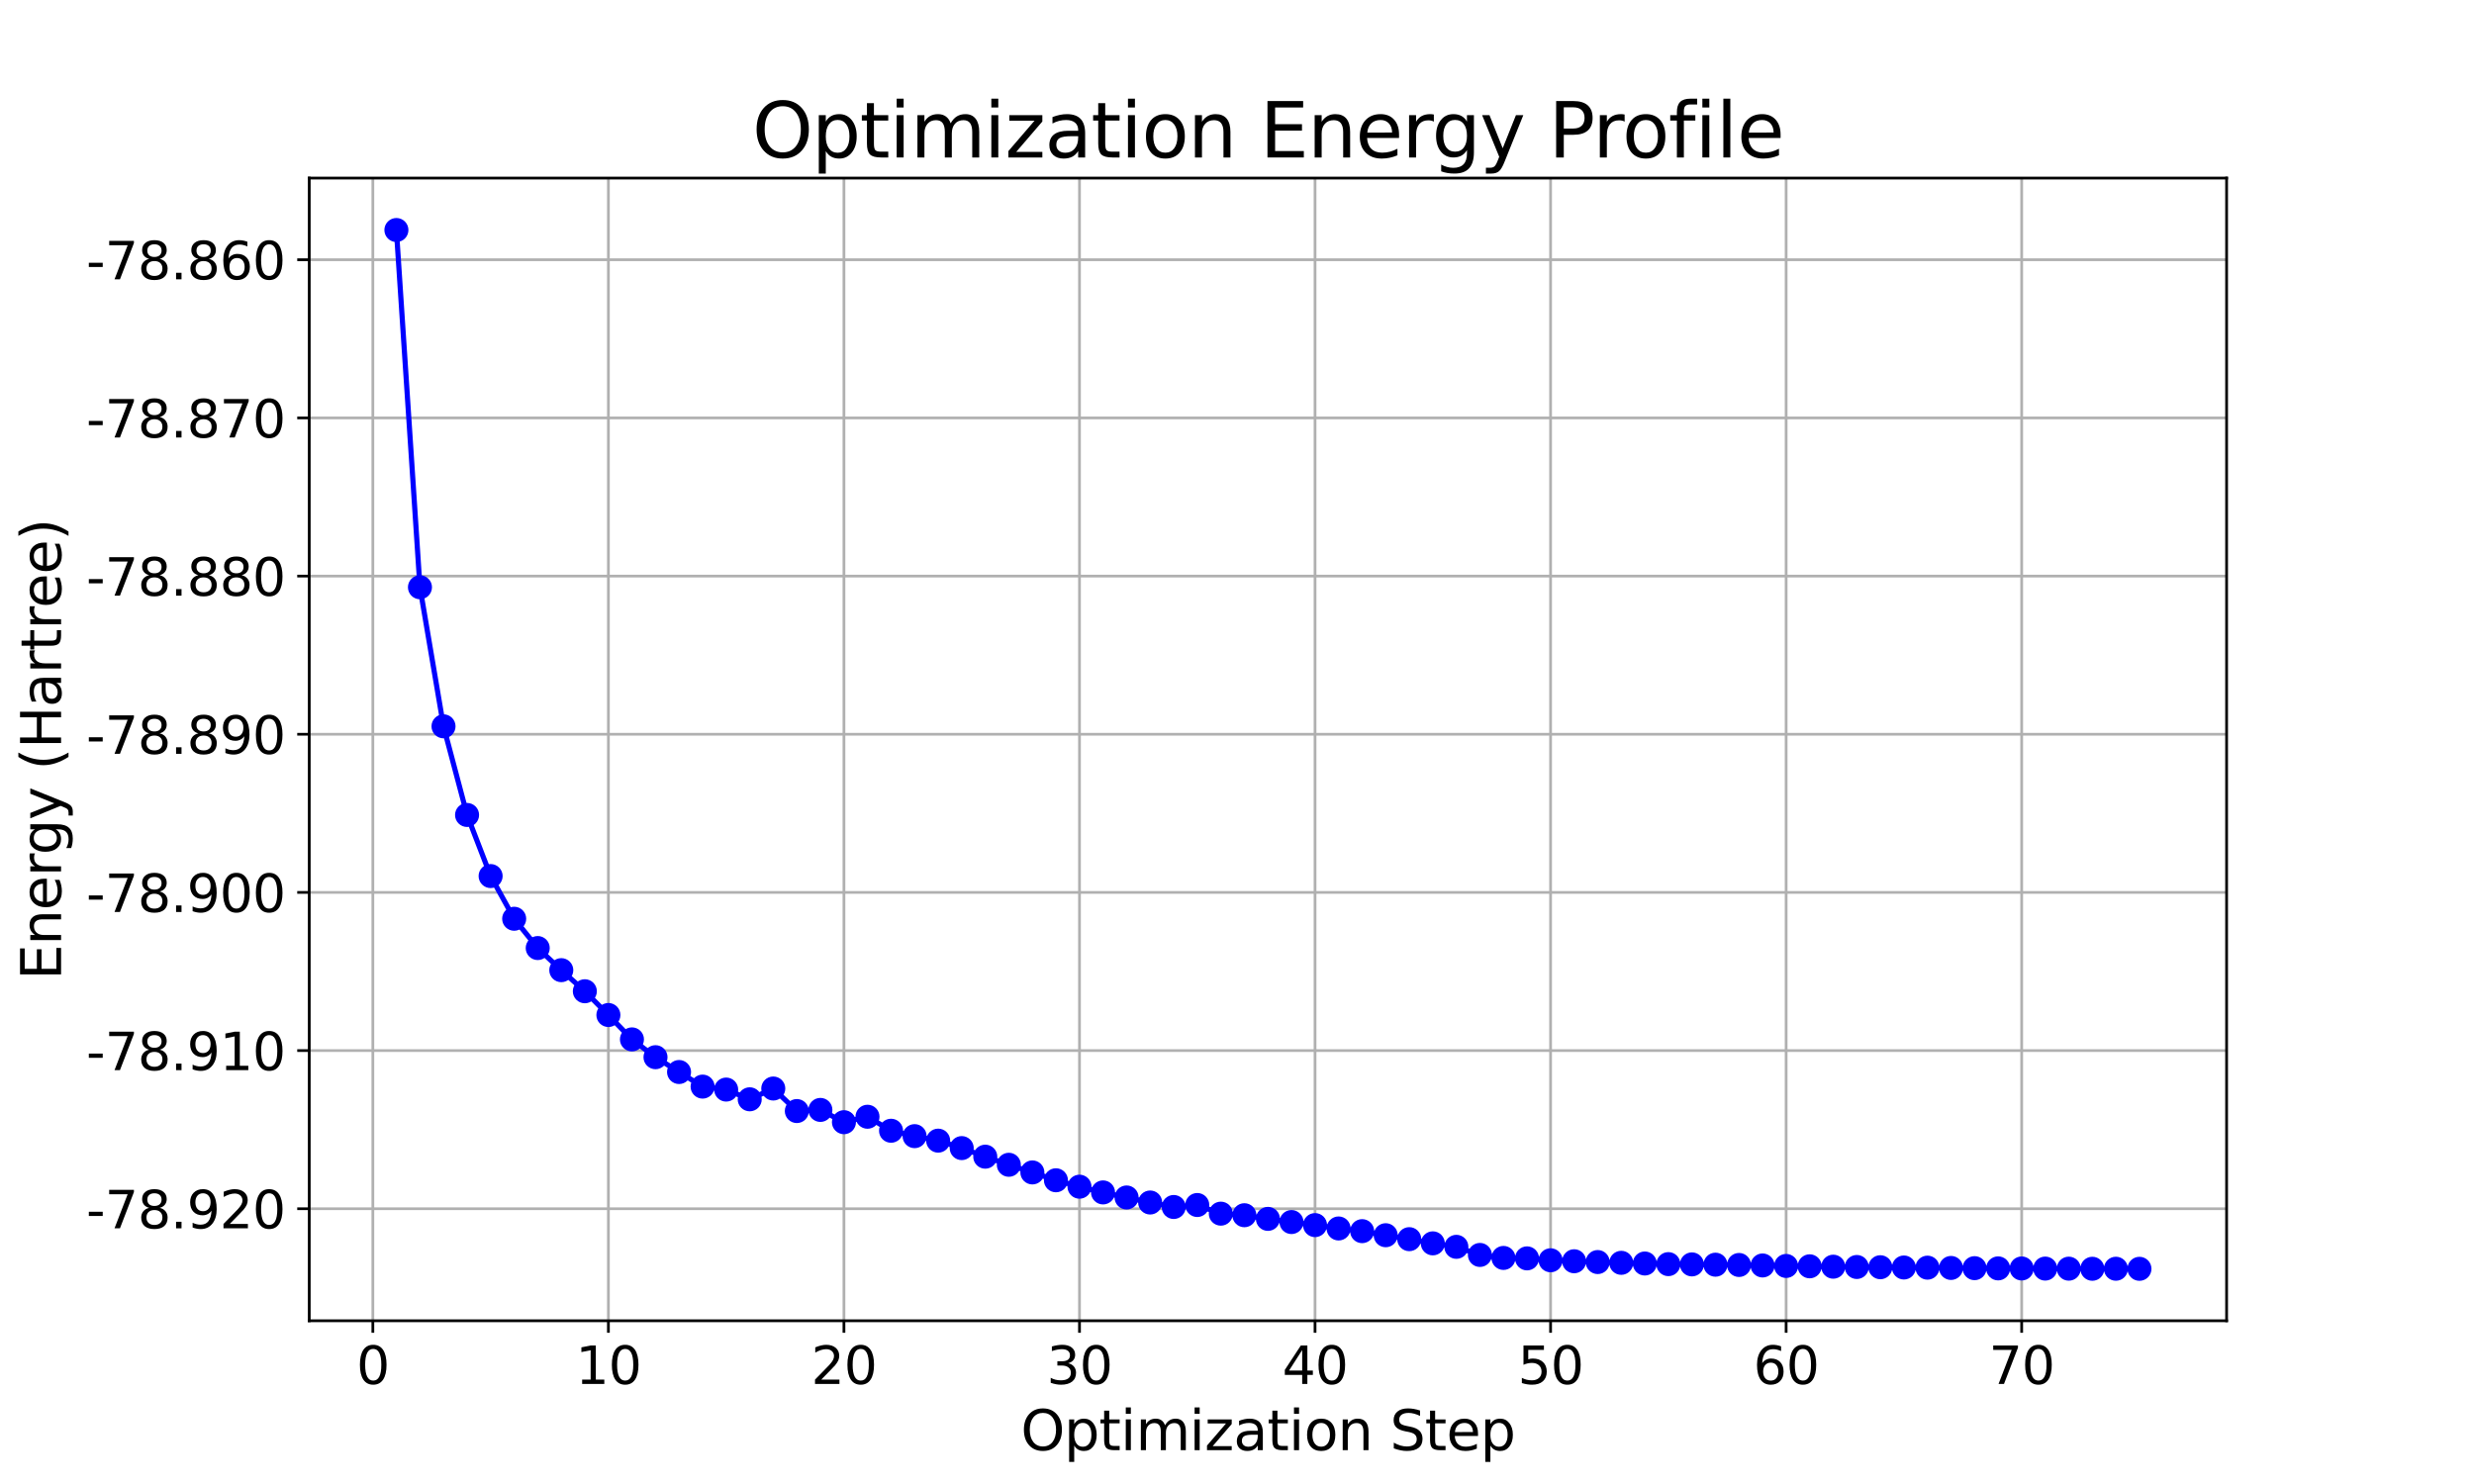 <?xml version="1.0" encoding="utf-8" standalone="no"?>
<!DOCTYPE svg PUBLIC "-//W3C//DTD SVG 1.1//EN"
  "http://www.w3.org/Graphics/SVG/1.1/DTD/svg11.dtd">
<svg xmlns:xlink="http://www.w3.org/1999/xlink" width="720pt" height="432pt" viewBox="0 0 720 432" xmlns="http://www.w3.org/2000/svg" version="1.1">
 <defs>
  <style type="text/css">*{stroke-linejoin: round; stroke-linecap: butt}</style>
 </defs>
 <g id="figure_1">
  <g id="patch_1">
   <path d="M 0 432 
L 720 432 
L 720 0 
L 0 0 
z
" style="fill: #ffffff"/>
  </g>
  <g id="axes_1">
   <g id="patch_2">
    <path d="M 90 384.48 
L 648 384.48 
L 648 51.84 
L 90 51.84 
z
" style="fill: #ffffff"/>
   </g>
   <g id="matplotlib.axis_1">
    <g id="xtick_1">
     <g id="line2d_1">
      <path d="M 108.509 384.48 
L 108.509 51.84 
" clip-path="url(#pfe28292ddc)" style="fill: none; stroke: #b0b0b0; stroke-width: 0.8; stroke-linecap: square"/>
     </g>
     <g id="line2d_2">
      <defs>
       <path id="m66687180ba" d="M 0 0 
L 0 3.5 
" style="stroke: #000000; stroke-width: 0.8"/>
      </defs>
      <g>
       <use xlink:href="#m66687180ba" x="108.509" y="384.48" style="stroke: #000000; stroke-width: 0.8"/>
      </g>
     </g>
     <g id="text_1">
      <!-- 0 -->
      <g transform="translate(103.737 402.878) scale(0.15 -0.15)">
       <defs>
        <path id="DejaVuSans-30" d="M 2034 4250 
Q 1547 4250 1301 3770 
Q 1056 3291 1056 2328 
Q 1056 1369 1301 889 
Q 1547 409 2034 409 
Q 2525 409 2770 889 
Q 3016 1369 3016 2328 
Q 3016 3291 2770 3770 
Q 2525 4250 2034 4250 
z
M 2034 4750 
Q 2819 4750 3233 4129 
Q 3647 3509 3647 2328 
Q 3647 1150 3233 529 
Q 2819 -91 2034 -91 
Q 1250 -91 836 529 
Q 422 1150 422 2328 
Q 422 3509 836 4129 
Q 1250 4750 2034 4750 
z
" transform="scale(0.016)"/>
       </defs>
       <use xlink:href="#DejaVuSans-30"/>
      </g>
     </g>
    </g>
    <g id="xtick_2">
     <g id="line2d_3">
      <path d="M 177.059 384.48 
L 177.059 51.84 
" clip-path="url(#pfe28292ddc)" style="fill: none; stroke: #b0b0b0; stroke-width: 0.8; stroke-linecap: square"/>
     </g>
     <g id="line2d_4">
      <g>
       <use xlink:href="#m66687180ba" x="177.059" y="384.48" style="stroke: #000000; stroke-width: 0.8"/>
      </g>
     </g>
     <g id="text_2">
      <!-- 10 -->
      <g transform="translate(167.515 402.878) scale(0.15 -0.15)">
       <defs>
        <path id="DejaVuSans-31" d="M 794 531 
L 1825 531 
L 1825 4091 
L 703 3866 
L 703 4441 
L 1819 4666 
L 2450 4666 
L 2450 531 
L 3481 531 
L 3481 0 
L 794 0 
L 794 531 
z
" transform="scale(0.016)"/>
       </defs>
       <use xlink:href="#DejaVuSans-31"/>
       <use xlink:href="#DejaVuSans-30" x="63.623"/>
      </g>
     </g>
    </g>
    <g id="xtick_3">
     <g id="line2d_5">
      <path d="M 245.609 384.48 
L 245.609 51.84 
" clip-path="url(#pfe28292ddc)" style="fill: none; stroke: #b0b0b0; stroke-width: 0.8; stroke-linecap: square"/>
     </g>
     <g id="line2d_6">
      <g>
       <use xlink:href="#m66687180ba" x="245.609" y="384.48" style="stroke: #000000; stroke-width: 0.8"/>
      </g>
     </g>
     <g id="text_3">
      <!-- 20 -->
      <g transform="translate(236.066 402.878) scale(0.15 -0.15)">
       <defs>
        <path id="DejaVuSans-32" d="M 1228 531 
L 3431 531 
L 3431 0 
L 469 0 
L 469 531 
Q 828 903 1448 1529 
Q 2069 2156 2228 2338 
Q 2531 2678 2651 2914 
Q 2772 3150 2772 3378 
Q 2772 3750 2511 3984 
Q 2250 4219 1831 4219 
Q 1534 4219 1204 4116 
Q 875 4013 500 3803 
L 500 4441 
Q 881 4594 1212 4672 
Q 1544 4750 1819 4750 
Q 2544 4750 2975 4387 
Q 3406 4025 3406 3419 
Q 3406 3131 3298 2873 
Q 3191 2616 2906 2266 
Q 2828 2175 2409 1742 
Q 1991 1309 1228 531 
z
" transform="scale(0.016)"/>
       </defs>
       <use xlink:href="#DejaVuSans-32"/>
       <use xlink:href="#DejaVuSans-30" x="63.623"/>
      </g>
     </g>
    </g>
    <g id="xtick_4">
     <g id="line2d_7">
      <path d="M 314.16 384.48 
L 314.16 51.84 
" clip-path="url(#pfe28292ddc)" style="fill: none; stroke: #b0b0b0; stroke-width: 0.8; stroke-linecap: square"/>
     </g>
     <g id="line2d_8">
      <g>
       <use xlink:href="#m66687180ba" x="314.16" y="384.48" style="stroke: #000000; stroke-width: 0.8"/>
      </g>
     </g>
     <g id="text_4">
      <!-- 30 -->
      <g transform="translate(304.616 402.878) scale(0.15 -0.15)">
       <defs>
        <path id="DejaVuSans-33" d="M 2597 2516 
Q 3050 2419 3304 2112 
Q 3559 1806 3559 1356 
Q 3559 666 3084 287 
Q 2609 -91 1734 -91 
Q 1441 -91 1130 -33 
Q 819 25 488 141 
L 488 750 
Q 750 597 1062 519 
Q 1375 441 1716 441 
Q 2309 441 2620 675 
Q 2931 909 2931 1356 
Q 2931 1769 2642 2001 
Q 2353 2234 1838 2234 
L 1294 2234 
L 1294 2753 
L 1863 2753 
Q 2328 2753 2575 2939 
Q 2822 3125 2822 3475 
Q 2822 3834 2567 4026 
Q 2313 4219 1838 4219 
Q 1578 4219 1281 4162 
Q 984 4106 628 3988 
L 628 4550 
Q 988 4650 1302 4700 
Q 1616 4750 1894 4750 
Q 2613 4750 3031 4423 
Q 3450 4097 3450 3541 
Q 3450 3153 3228 2886 
Q 3006 2619 2597 2516 
z
" transform="scale(0.016)"/>
       </defs>
       <use xlink:href="#DejaVuSans-33"/>
       <use xlink:href="#DejaVuSans-30" x="63.623"/>
      </g>
     </g>
    </g>
    <g id="xtick_5">
     <g id="line2d_9">
      <path d="M 382.71 384.48 
L 382.71 51.84 
" clip-path="url(#pfe28292ddc)" style="fill: none; stroke: #b0b0b0; stroke-width: 0.8; stroke-linecap: square"/>
     </g>
     <g id="line2d_10">
      <g>
       <use xlink:href="#m66687180ba" x="382.71" y="384.48" style="stroke: #000000; stroke-width: 0.8"/>
      </g>
     </g>
     <g id="text_5">
      <!-- 40 -->
      <g transform="translate(373.166 402.878) scale(0.15 -0.15)">
       <defs>
        <path id="DejaVuSans-34" d="M 2419 4116 
L 825 1625 
L 2419 1625 
L 2419 4116 
z
M 2253 4666 
L 3047 4666 
L 3047 1625 
L 3713 1625 
L 3713 1100 
L 3047 1100 
L 3047 0 
L 2419 0 
L 2419 1100 
L 313 1100 
L 313 1709 
L 2253 4666 
z
" transform="scale(0.016)"/>
       </defs>
       <use xlink:href="#DejaVuSans-34"/>
       <use xlink:href="#DejaVuSans-30" x="63.623"/>
      </g>
     </g>
    </g>
    <g id="xtick_6">
     <g id="line2d_11">
      <path d="M 451.26 384.48 
L 451.26 51.84 
" clip-path="url(#pfe28292ddc)" style="fill: none; stroke: #b0b0b0; stroke-width: 0.8; stroke-linecap: square"/>
     </g>
     <g id="line2d_12">
      <g>
       <use xlink:href="#m66687180ba" x="451.26" y="384.48" style="stroke: #000000; stroke-width: 0.8"/>
      </g>
     </g>
     <g id="text_6">
      <!-- 50 -->
      <g transform="translate(441.717 402.878) scale(0.15 -0.15)">
       <defs>
        <path id="DejaVuSans-35" d="M 691 4666 
L 3169 4666 
L 3169 4134 
L 1269 4134 
L 1269 2991 
Q 1406 3038 1543 3061 
Q 1681 3084 1819 3084 
Q 2600 3084 3056 2656 
Q 3513 2228 3513 1497 
Q 3513 744 3044 326 
Q 2575 -91 1722 -91 
Q 1428 -91 1123 -41 
Q 819 9 494 109 
L 494 744 
Q 775 591 1075 516 
Q 1375 441 1709 441 
Q 2250 441 2565 725 
Q 2881 1009 2881 1497 
Q 2881 1984 2565 2268 
Q 2250 2553 1709 2553 
Q 1456 2553 1204 2497 
Q 953 2441 691 2322 
L 691 4666 
z
" transform="scale(0.016)"/>
       </defs>
       <use xlink:href="#DejaVuSans-35"/>
       <use xlink:href="#DejaVuSans-30" x="63.623"/>
      </g>
     </g>
    </g>
    <g id="xtick_7">
     <g id="line2d_13">
      <path d="M 519.811 384.48 
L 519.811 51.84 
" clip-path="url(#pfe28292ddc)" style="fill: none; stroke: #b0b0b0; stroke-width: 0.8; stroke-linecap: square"/>
     </g>
     <g id="line2d_14">
      <g>
       <use xlink:href="#m66687180ba" x="519.811" y="384.48" style="stroke: #000000; stroke-width: 0.8"/>
      </g>
     </g>
     <g id="text_7">
      <!-- 60 -->
      <g transform="translate(510.267 402.878) scale(0.15 -0.15)">
       <defs>
        <path id="DejaVuSans-36" d="M 2113 2584 
Q 1688 2584 1439 2293 
Q 1191 2003 1191 1497 
Q 1191 994 1439 701 
Q 1688 409 2113 409 
Q 2538 409 2786 701 
Q 3034 994 3034 1497 
Q 3034 2003 2786 2293 
Q 2538 2584 2113 2584 
z
M 3366 4563 
L 3366 3988 
Q 3128 4100 2886 4159 
Q 2644 4219 2406 4219 
Q 1781 4219 1451 3797 
Q 1122 3375 1075 2522 
Q 1259 2794 1537 2939 
Q 1816 3084 2150 3084 
Q 2853 3084 3261 2657 
Q 3669 2231 3669 1497 
Q 3669 778 3244 343 
Q 2819 -91 2113 -91 
Q 1303 -91 875 529 
Q 447 1150 447 2328 
Q 447 3434 972 4092 
Q 1497 4750 2381 4750 
Q 2619 4750 2861 4703 
Q 3103 4656 3366 4563 
z
" transform="scale(0.016)"/>
       </defs>
       <use xlink:href="#DejaVuSans-36"/>
       <use xlink:href="#DejaVuSans-30" x="63.623"/>
      </g>
     </g>
    </g>
    <g id="xtick_8">
     <g id="line2d_15">
      <path d="M 588.361 384.48 
L 588.361 51.84 
" clip-path="url(#pfe28292ddc)" style="fill: none; stroke: #b0b0b0; stroke-width: 0.8; stroke-linecap: square"/>
     </g>
     <g id="line2d_16">
      <g>
       <use xlink:href="#m66687180ba" x="588.361" y="384.48" style="stroke: #000000; stroke-width: 0.8"/>
      </g>
     </g>
     <g id="text_8">
      <!-- 70 -->
      <g transform="translate(578.817 402.878) scale(0.15 -0.15)">
       <defs>
        <path id="DejaVuSans-37" d="M 525 4666 
L 3525 4666 
L 3525 4397 
L 1831 0 
L 1172 0 
L 2766 4134 
L 525 4134 
L 525 4666 
z
" transform="scale(0.016)"/>
       </defs>
       <use xlink:href="#DejaVuSans-37"/>
       <use xlink:href="#DejaVuSans-30" x="63.623"/>
      </g>
     </g>
    </g>
    <g id="text_9">
     <!-- Optimization Step -->
     <g transform="translate(297.066 422.155) scale(0.16 -0.16)">
      <defs>
       <path id="DejaVuSans-4f" d="M 2522 4238 
Q 1834 4238 1429 3725 
Q 1025 3213 1025 2328 
Q 1025 1447 1429 934 
Q 1834 422 2522 422 
Q 3209 422 3611 934 
Q 4013 1447 4013 2328 
Q 4013 3213 3611 3725 
Q 3209 4238 2522 4238 
z
M 2522 4750 
Q 3503 4750 4090 4092 
Q 4678 3434 4678 2328 
Q 4678 1225 4090 567 
Q 3503 -91 2522 -91 
Q 1538 -91 948 565 
Q 359 1222 359 2328 
Q 359 3434 948 4092 
Q 1538 4750 2522 4750 
z
" transform="scale(0.016)"/>
       <path id="DejaVuSans-70" d="M 1159 525 
L 1159 -1331 
L 581 -1331 
L 581 3500 
L 1159 3500 
L 1159 2969 
Q 1341 3281 1617 3432 
Q 1894 3584 2278 3584 
Q 2916 3584 3314 3078 
Q 3713 2572 3713 1747 
Q 3713 922 3314 415 
Q 2916 -91 2278 -91 
Q 1894 -91 1617 61 
Q 1341 213 1159 525 
z
M 3116 1747 
Q 3116 2381 2855 2742 
Q 2594 3103 2138 3103 
Q 1681 3103 1420 2742 
Q 1159 2381 1159 1747 
Q 1159 1113 1420 752 
Q 1681 391 2138 391 
Q 2594 391 2855 752 
Q 3116 1113 3116 1747 
z
" transform="scale(0.016)"/>
       <path id="DejaVuSans-74" d="M 1172 4494 
L 1172 3500 
L 2356 3500 
L 2356 3053 
L 1172 3053 
L 1172 1153 
Q 1172 725 1289 603 
Q 1406 481 1766 481 
L 2356 481 
L 2356 0 
L 1766 0 
Q 1100 0 847 248 
Q 594 497 594 1153 
L 594 3053 
L 172 3053 
L 172 3500 
L 594 3500 
L 594 4494 
L 1172 4494 
z
" transform="scale(0.016)"/>
       <path id="DejaVuSans-69" d="M 603 3500 
L 1178 3500 
L 1178 0 
L 603 0 
L 603 3500 
z
M 603 4863 
L 1178 4863 
L 1178 4134 
L 603 4134 
L 603 4863 
z
" transform="scale(0.016)"/>
       <path id="DejaVuSans-6d" d="M 3328 2828 
Q 3544 3216 3844 3400 
Q 4144 3584 4550 3584 
Q 5097 3584 5394 3201 
Q 5691 2819 5691 2113 
L 5691 0 
L 5113 0 
L 5113 2094 
Q 5113 2597 4934 2840 
Q 4756 3084 4391 3084 
Q 3944 3084 3684 2787 
Q 3425 2491 3425 1978 
L 3425 0 
L 2847 0 
L 2847 2094 
Q 2847 2600 2669 2842 
Q 2491 3084 2119 3084 
Q 1678 3084 1418 2786 
Q 1159 2488 1159 1978 
L 1159 0 
L 581 0 
L 581 3500 
L 1159 3500 
L 1159 2956 
Q 1356 3278 1631 3431 
Q 1906 3584 2284 3584 
Q 2666 3584 2933 3390 
Q 3200 3197 3328 2828 
z
" transform="scale(0.016)"/>
       <path id="DejaVuSans-7a" d="M 353 3500 
L 3084 3500 
L 3084 2975 
L 922 459 
L 3084 459 
L 3084 0 
L 275 0 
L 275 525 
L 2438 3041 
L 353 3041 
L 353 3500 
z
" transform="scale(0.016)"/>
       <path id="DejaVuSans-61" d="M 2194 1759 
Q 1497 1759 1228 1600 
Q 959 1441 959 1056 
Q 959 750 1161 570 
Q 1363 391 1709 391 
Q 2188 391 2477 730 
Q 2766 1069 2766 1631 
L 2766 1759 
L 2194 1759 
z
M 3341 1997 
L 3341 0 
L 2766 0 
L 2766 531 
Q 2569 213 2275 61 
Q 1981 -91 1556 -91 
Q 1019 -91 701 211 
Q 384 513 384 1019 
Q 384 1609 779 1909 
Q 1175 2209 1959 2209 
L 2766 2209 
L 2766 2266 
Q 2766 2663 2505 2880 
Q 2244 3097 1772 3097 
Q 1472 3097 1187 3025 
Q 903 2953 641 2809 
L 641 3341 
Q 956 3463 1253 3523 
Q 1550 3584 1831 3584 
Q 2591 3584 2966 3190 
Q 3341 2797 3341 1997 
z
" transform="scale(0.016)"/>
       <path id="DejaVuSans-6f" d="M 1959 3097 
Q 1497 3097 1228 2736 
Q 959 2375 959 1747 
Q 959 1119 1226 758 
Q 1494 397 1959 397 
Q 2419 397 2687 759 
Q 2956 1122 2956 1747 
Q 2956 2369 2687 2733 
Q 2419 3097 1959 3097 
z
M 1959 3584 
Q 2709 3584 3137 3096 
Q 3566 2609 3566 1747 
Q 3566 888 3137 398 
Q 2709 -91 1959 -91 
Q 1206 -91 779 398 
Q 353 888 353 1747 
Q 353 2609 779 3096 
Q 1206 3584 1959 3584 
z
" transform="scale(0.016)"/>
       <path id="DejaVuSans-6e" d="M 3513 2113 
L 3513 0 
L 2938 0 
L 2938 2094 
Q 2938 2591 2744 2837 
Q 2550 3084 2163 3084 
Q 1697 3084 1428 2787 
Q 1159 2491 1159 1978 
L 1159 0 
L 581 0 
L 581 3500 
L 1159 3500 
L 1159 2956 
Q 1366 3272 1645 3428 
Q 1925 3584 2291 3584 
Q 2894 3584 3203 3211 
Q 3513 2838 3513 2113 
z
" transform="scale(0.016)"/>
       <path id="DejaVuSans-20" transform="scale(0.016)"/>
       <path id="DejaVuSans-53" d="M 3425 4513 
L 3425 3897 
Q 3066 4069 2747 4153 
Q 2428 4238 2131 4238 
Q 1616 4238 1336 4038 
Q 1056 3838 1056 3469 
Q 1056 3159 1242 3001 
Q 1428 2844 1947 2747 
L 2328 2669 
Q 3034 2534 3370 2195 
Q 3706 1856 3706 1288 
Q 3706 609 3251 259 
Q 2797 -91 1919 -91 
Q 1588 -91 1214 -16 
Q 841 59 441 206 
L 441 856 
Q 825 641 1194 531 
Q 1563 422 1919 422 
Q 2459 422 2753 634 
Q 3047 847 3047 1241 
Q 3047 1584 2836 1778 
Q 2625 1972 2144 2069 
L 1759 2144 
Q 1053 2284 737 2584 
Q 422 2884 422 3419 
Q 422 4038 858 4394 
Q 1294 4750 2059 4750 
Q 2388 4750 2728 4690 
Q 3069 4631 3425 4513 
z
" transform="scale(0.016)"/>
       <path id="DejaVuSans-65" d="M 3597 1894 
L 3597 1613 
L 953 1613 
Q 991 1019 1311 708 
Q 1631 397 2203 397 
Q 2534 397 2845 478 
Q 3156 559 3463 722 
L 3463 178 
Q 3153 47 2828 -22 
Q 2503 -91 2169 -91 
Q 1331 -91 842 396 
Q 353 884 353 1716 
Q 353 2575 817 3079 
Q 1281 3584 2069 3584 
Q 2775 3584 3186 3129 
Q 3597 2675 3597 1894 
z
M 3022 2063 
Q 3016 2534 2758 2815 
Q 2500 3097 2075 3097 
Q 1594 3097 1305 2825 
Q 1016 2553 972 2059 
L 3022 2063 
z
" transform="scale(0.016)"/>
      </defs>
      <use xlink:href="#DejaVuSans-4f"/>
      <use xlink:href="#DejaVuSans-70" x="78.711"/>
      <use xlink:href="#DejaVuSans-74" x="142.188"/>
      <use xlink:href="#DejaVuSans-69" x="181.396"/>
      <use xlink:href="#DejaVuSans-6d" x="209.18"/>
      <use xlink:href="#DejaVuSans-69" x="306.592"/>
      <use xlink:href="#DejaVuSans-7a" x="334.375"/>
      <use xlink:href="#DejaVuSans-61" x="386.865"/>
      <use xlink:href="#DejaVuSans-74" x="448.145"/>
      <use xlink:href="#DejaVuSans-69" x="487.354"/>
      <use xlink:href="#DejaVuSans-6f" x="515.137"/>
      <use xlink:href="#DejaVuSans-6e" x="576.318"/>
      <use xlink:href="#DejaVuSans-20" x="639.697"/>
      <use xlink:href="#DejaVuSans-53" x="671.484"/>
      <use xlink:href="#DejaVuSans-74" x="734.961"/>
      <use xlink:href="#DejaVuSans-65" x="774.17"/>
      <use xlink:href="#DejaVuSans-70" x="835.693"/>
     </g>
    </g>
   </g>
   <g id="matplotlib.axis_2">
    <g id="ytick_1">
     <g id="line2d_17">
      <path d="M 90 351.871 
L 648 351.871 
" clip-path="url(#pfe28292ddc)" style="fill: none; stroke: #b0b0b0; stroke-width: 0.8; stroke-linecap: square"/>
     </g>
     <g id="line2d_18">
      <defs>
       <path id="m9e00a117e1" d="M 0 0 
L -3.5 0 
" style="stroke: #000000; stroke-width: 0.8"/>
      </defs>
      <g>
       <use xlink:href="#m9e00a117e1" x="90" y="351.871" style="stroke: #000000; stroke-width: 0.8"/>
      </g>
     </g>
     <g id="text_10">
      <!-- -78.920 -->
      <g transform="translate(25.102 357.57) scale(0.15 -0.15)">
       <defs>
        <path id="DejaVuSans-2d" d="M 313 2009 
L 1997 2009 
L 1997 1497 
L 313 1497 
L 313 2009 
z
" transform="scale(0.016)"/>
        <path id="DejaVuSans-38" d="M 2034 2216 
Q 1584 2216 1326 1975 
Q 1069 1734 1069 1313 
Q 1069 891 1326 650 
Q 1584 409 2034 409 
Q 2484 409 2743 651 
Q 3003 894 3003 1313 
Q 3003 1734 2745 1975 
Q 2488 2216 2034 2216 
z
M 1403 2484 
Q 997 2584 770 2862 
Q 544 3141 544 3541 
Q 544 4100 942 4425 
Q 1341 4750 2034 4750 
Q 2731 4750 3128 4425 
Q 3525 4100 3525 3541 
Q 3525 3141 3298 2862 
Q 3072 2584 2669 2484 
Q 3125 2378 3379 2068 
Q 3634 1759 3634 1313 
Q 3634 634 3220 271 
Q 2806 -91 2034 -91 
Q 1263 -91 848 271 
Q 434 634 434 1313 
Q 434 1759 690 2068 
Q 947 2378 1403 2484 
z
M 1172 3481 
Q 1172 3119 1398 2916 
Q 1625 2713 2034 2713 
Q 2441 2713 2670 2916 
Q 2900 3119 2900 3481 
Q 2900 3844 2670 4047 
Q 2441 4250 2034 4250 
Q 1625 4250 1398 4047 
Q 1172 3844 1172 3481 
z
" transform="scale(0.016)"/>
        <path id="DejaVuSans-2e" d="M 684 794 
L 1344 794 
L 1344 0 
L 684 0 
L 684 794 
z
" transform="scale(0.016)"/>
        <path id="DejaVuSans-39" d="M 703 97 
L 703 672 
Q 941 559 1184 500 
Q 1428 441 1663 441 
Q 2288 441 2617 861 
Q 2947 1281 2994 2138 
Q 2813 1869 2534 1725 
Q 2256 1581 1919 1581 
Q 1219 1581 811 2004 
Q 403 2428 403 3163 
Q 403 3881 828 4315 
Q 1253 4750 1959 4750 
Q 2769 4750 3195 4129 
Q 3622 3509 3622 2328 
Q 3622 1225 3098 567 
Q 2575 -91 1691 -91 
Q 1453 -91 1209 -44 
Q 966 3 703 97 
z
M 1959 2075 
Q 2384 2075 2632 2365 
Q 2881 2656 2881 3163 
Q 2881 3666 2632 3958 
Q 2384 4250 1959 4250 
Q 1534 4250 1286 3958 
Q 1038 3666 1038 3163 
Q 1038 2656 1286 2365 
Q 1534 2075 1959 2075 
z
" transform="scale(0.016)"/>
       </defs>
       <use xlink:href="#DejaVuSans-2d"/>
       <use xlink:href="#DejaVuSans-37" x="36.084"/>
       <use xlink:href="#DejaVuSans-38" x="99.707"/>
       <use xlink:href="#DejaVuSans-2e" x="163.33"/>
       <use xlink:href="#DejaVuSans-39" x="195.117"/>
       <use xlink:href="#DejaVuSans-32" x="258.74"/>
       <use xlink:href="#DejaVuSans-30" x="322.363"/>
      </g>
     </g>
    </g>
    <g id="ytick_2">
     <g id="line2d_19">
      <path d="M 90 305.829 
L 648 305.829 
" clip-path="url(#pfe28292ddc)" style="fill: none; stroke: #b0b0b0; stroke-width: 0.8; stroke-linecap: square"/>
     </g>
     <g id="line2d_20">
      <g>
       <use xlink:href="#m9e00a117e1" x="90" y="305.829" style="stroke: #000000; stroke-width: 0.8"/>
      </g>
     </g>
     <g id="text_11">
      <!-- -78.910 -->
      <g transform="translate(25.102 311.527) scale(0.15 -0.15)">
       <use xlink:href="#DejaVuSans-2d"/>
       <use xlink:href="#DejaVuSans-37" x="36.084"/>
       <use xlink:href="#DejaVuSans-38" x="99.707"/>
       <use xlink:href="#DejaVuSans-2e" x="163.33"/>
       <use xlink:href="#DejaVuSans-39" x="195.117"/>
       <use xlink:href="#DejaVuSans-31" x="258.74"/>
       <use xlink:href="#DejaVuSans-30" x="322.363"/>
      </g>
     </g>
    </g>
    <g id="ytick_3">
     <g id="line2d_21">
      <path d="M 90 259.786 
L 648 259.786 
" clip-path="url(#pfe28292ddc)" style="fill: none; stroke: #b0b0b0; stroke-width: 0.8; stroke-linecap: square"/>
     </g>
     <g id="line2d_22">
      <g>
       <use xlink:href="#m9e00a117e1" x="90" y="259.786" style="stroke: #000000; stroke-width: 0.8"/>
      </g>
     </g>
     <g id="text_12">
      <!-- -78.900 -->
      <g transform="translate(25.102 265.485) scale(0.15 -0.15)">
       <use xlink:href="#DejaVuSans-2d"/>
       <use xlink:href="#DejaVuSans-37" x="36.084"/>
       <use xlink:href="#DejaVuSans-38" x="99.707"/>
       <use xlink:href="#DejaVuSans-2e" x="163.33"/>
       <use xlink:href="#DejaVuSans-39" x="195.117"/>
       <use xlink:href="#DejaVuSans-30" x="258.74"/>
       <use xlink:href="#DejaVuSans-30" x="322.363"/>
      </g>
     </g>
    </g>
    <g id="ytick_4">
     <g id="line2d_23">
      <path d="M 90 213.744 
L 648 213.744 
" clip-path="url(#pfe28292ddc)" style="fill: none; stroke: #b0b0b0; stroke-width: 0.8; stroke-linecap: square"/>
     </g>
     <g id="line2d_24">
      <g>
       <use xlink:href="#m9e00a117e1" x="90" y="213.744" style="stroke: #000000; stroke-width: 0.8"/>
      </g>
     </g>
     <g id="text_13">
      <!-- -78.890 -->
      <g transform="translate(25.102 219.442) scale(0.15 -0.15)">
       <use xlink:href="#DejaVuSans-2d"/>
       <use xlink:href="#DejaVuSans-37" x="36.084"/>
       <use xlink:href="#DejaVuSans-38" x="99.707"/>
       <use xlink:href="#DejaVuSans-2e" x="163.33"/>
       <use xlink:href="#DejaVuSans-38" x="195.117"/>
       <use xlink:href="#DejaVuSans-39" x="258.74"/>
       <use xlink:href="#DejaVuSans-30" x="322.363"/>
      </g>
     </g>
    </g>
    <g id="ytick_5">
     <g id="line2d_25">
      <path d="M 90 167.701 
L 648 167.701 
" clip-path="url(#pfe28292ddc)" style="fill: none; stroke: #b0b0b0; stroke-width: 0.8; stroke-linecap: square"/>
     </g>
     <g id="line2d_26">
      <g>
       <use xlink:href="#m9e00a117e1" x="90" y="167.701" style="stroke: #000000; stroke-width: 0.8"/>
      </g>
     </g>
     <g id="text_14">
      <!-- -78.880 -->
      <g transform="translate(25.102 173.4) scale(0.15 -0.15)">
       <use xlink:href="#DejaVuSans-2d"/>
       <use xlink:href="#DejaVuSans-37" x="36.084"/>
       <use xlink:href="#DejaVuSans-38" x="99.707"/>
       <use xlink:href="#DejaVuSans-2e" x="163.33"/>
       <use xlink:href="#DejaVuSans-38" x="195.117"/>
       <use xlink:href="#DejaVuSans-38" x="258.74"/>
       <use xlink:href="#DejaVuSans-30" x="322.363"/>
      </g>
     </g>
    </g>
    <g id="ytick_6">
     <g id="line2d_27">
      <path d="M 90 121.659 
L 648 121.659 
" clip-path="url(#pfe28292ddc)" style="fill: none; stroke: #b0b0b0; stroke-width: 0.8; stroke-linecap: square"/>
     </g>
     <g id="line2d_28">
      <g>
       <use xlink:href="#m9e00a117e1" x="90" y="121.659" style="stroke: #000000; stroke-width: 0.8"/>
      </g>
     </g>
     <g id="text_15">
      <!-- -78.870 -->
      <g transform="translate(25.102 127.357) scale(0.15 -0.15)">
       <use xlink:href="#DejaVuSans-2d"/>
       <use xlink:href="#DejaVuSans-37" x="36.084"/>
       <use xlink:href="#DejaVuSans-38" x="99.707"/>
       <use xlink:href="#DejaVuSans-2e" x="163.33"/>
       <use xlink:href="#DejaVuSans-38" x="195.117"/>
       <use xlink:href="#DejaVuSans-37" x="258.74"/>
       <use xlink:href="#DejaVuSans-30" x="322.363"/>
      </g>
     </g>
    </g>
    <g id="ytick_7">
     <g id="line2d_29">
      <path d="M 90 75.616 
L 648 75.616 
" clip-path="url(#pfe28292ddc)" style="fill: none; stroke: #b0b0b0; stroke-width: 0.8; stroke-linecap: square"/>
     </g>
     <g id="line2d_30">
      <g>
       <use xlink:href="#m9e00a117e1" x="90" y="75.616" style="stroke: #000000; stroke-width: 0.8"/>
      </g>
     </g>
     <g id="text_16">
      <!-- -78.860 -->
      <g transform="translate(25.102 81.315) scale(0.15 -0.15)">
       <use xlink:href="#DejaVuSans-2d"/>
       <use xlink:href="#DejaVuSans-37" x="36.084"/>
       <use xlink:href="#DejaVuSans-38" x="99.707"/>
       <use xlink:href="#DejaVuSans-2e" x="163.33"/>
       <use xlink:href="#DejaVuSans-38" x="195.117"/>
       <use xlink:href="#DejaVuSans-36" x="258.74"/>
       <use xlink:href="#DejaVuSans-30" x="322.363"/>
      </g>
     </g>
    </g>
    <g id="text_17">
     <!-- Energy (Hartree) -->
     <g transform="translate(17.775 285.252) rotate(-90) scale(0.16 -0.16)">
      <defs>
       <path id="DejaVuSans-45" d="M 628 4666 
L 3578 4666 
L 3578 4134 
L 1259 4134 
L 1259 2753 
L 3481 2753 
L 3481 2222 
L 1259 2222 
L 1259 531 
L 3634 531 
L 3634 0 
L 628 0 
L 628 4666 
z
" transform="scale(0.016)"/>
       <path id="DejaVuSans-72" d="M 2631 2963 
Q 2534 3019 2420 3045 
Q 2306 3072 2169 3072 
Q 1681 3072 1420 2755 
Q 1159 2438 1159 1844 
L 1159 0 
L 581 0 
L 581 3500 
L 1159 3500 
L 1159 2956 
Q 1341 3275 1631 3429 
Q 1922 3584 2338 3584 
Q 2397 3584 2469 3576 
Q 2541 3569 2628 3553 
L 2631 2963 
z
" transform="scale(0.016)"/>
       <path id="DejaVuSans-67" d="M 2906 1791 
Q 2906 2416 2648 2759 
Q 2391 3103 1925 3103 
Q 1463 3103 1205 2759 
Q 947 2416 947 1791 
Q 947 1169 1205 825 
Q 1463 481 1925 481 
Q 2391 481 2648 825 
Q 2906 1169 2906 1791 
z
M 3481 434 
Q 3481 -459 3084 -895 
Q 2688 -1331 1869 -1331 
Q 1566 -1331 1297 -1286 
Q 1028 -1241 775 -1147 
L 775 -588 
Q 1028 -725 1275 -790 
Q 1522 -856 1778 -856 
Q 2344 -856 2625 -561 
Q 2906 -266 2906 331 
L 2906 616 
Q 2728 306 2450 153 
Q 2172 0 1784 0 
Q 1141 0 747 490 
Q 353 981 353 1791 
Q 353 2603 747 3093 
Q 1141 3584 1784 3584 
Q 2172 3584 2450 3431 
Q 2728 3278 2906 2969 
L 2906 3500 
L 3481 3500 
L 3481 434 
z
" transform="scale(0.016)"/>
       <path id="DejaVuSans-79" d="M 2059 -325 
Q 1816 -950 1584 -1140 
Q 1353 -1331 966 -1331 
L 506 -1331 
L 506 -850 
L 844 -850 
Q 1081 -850 1212 -737 
Q 1344 -625 1503 -206 
L 1606 56 
L 191 3500 
L 800 3500 
L 1894 763 
L 2988 3500 
L 3597 3500 
L 2059 -325 
z
" transform="scale(0.016)"/>
       <path id="DejaVuSans-28" d="M 1984 4856 
Q 1566 4138 1362 3434 
Q 1159 2731 1159 2009 
Q 1159 1288 1364 580 
Q 1569 -128 1984 -844 
L 1484 -844 
Q 1016 -109 783 600 
Q 550 1309 550 2009 
Q 550 2706 781 3412 
Q 1013 4119 1484 4856 
L 1984 4856 
z
" transform="scale(0.016)"/>
       <path id="DejaVuSans-48" d="M 628 4666 
L 1259 4666 
L 1259 2753 
L 3553 2753 
L 3553 4666 
L 4184 4666 
L 4184 0 
L 3553 0 
L 3553 2222 
L 1259 2222 
L 1259 0 
L 628 0 
L 628 4666 
z
" transform="scale(0.016)"/>
       <path id="DejaVuSans-29" d="M 513 4856 
L 1013 4856 
Q 1481 4119 1714 3412 
Q 1947 2706 1947 2009 
Q 1947 1309 1714 600 
Q 1481 -109 1013 -844 
L 513 -844 
Q 928 -128 1133 580 
Q 1338 1288 1338 2009 
Q 1338 2731 1133 3434 
Q 928 4138 513 4856 
z
" transform="scale(0.016)"/>
      </defs>
      <use xlink:href="#DejaVuSans-45"/>
      <use xlink:href="#DejaVuSans-6e" x="63.184"/>
      <use xlink:href="#DejaVuSans-65" x="126.562"/>
      <use xlink:href="#DejaVuSans-72" x="188.086"/>
      <use xlink:href="#DejaVuSans-67" x="227.449"/>
      <use xlink:href="#DejaVuSans-79" x="290.926"/>
      <use xlink:href="#DejaVuSans-20" x="350.105"/>
      <use xlink:href="#DejaVuSans-28" x="381.893"/>
      <use xlink:href="#DejaVuSans-48" x="420.906"/>
      <use xlink:href="#DejaVuSans-61" x="496.102"/>
      <use xlink:href="#DejaVuSans-72" x="557.381"/>
      <use xlink:href="#DejaVuSans-74" x="598.494"/>
      <use xlink:href="#DejaVuSans-72" x="637.703"/>
      <use xlink:href="#DejaVuSans-65" x="676.566"/>
      <use xlink:href="#DejaVuSans-65" x="738.09"/>
      <use xlink:href="#DejaVuSans-29" x="799.613"/>
     </g>
    </g>
   </g>
   <g id="line2d_31">
    <path d="M 115.364 66.96 
L 122.219 170.951 
L 129.074 211.436 
L 135.929 237.241 
L 142.784 255.025 
L 149.639 267.453 
L 156.494 275.982 
L 163.349 282.419 
L 170.204 288.559 
L 177.059 295.474 
L 183.914 302.573 
L 190.769 307.754 
L 197.624 312.07 
L 204.479 316.318 
L 211.334 317.18 
L 218.189 320.012 
L 225.044 316.874 
L 231.899 323.432 
L 238.754 323.103 
L 245.609 326.676 
L 252.464 325.09 
L 259.319 329.166 
L 266.174 330.738 
L 273.029 332.049 
L 279.885 334.216 
L 286.74 336.716 
L 293.595 339.075 
L 300.45 341.3 
L 307.305 343.583 
L 314.16 345.453 
L 321.015 347.119 
L 327.87 348.592 
L 334.725 350.056 
L 341.58 351.361 
L 348.435 350.785 
L 355.29 353.302 
L 362.145 353.758 
L 369 354.822 
L 375.855 355.743 
L 382.71 356.636 
L 389.565 357.614 
L 396.42 358.394 
L 403.275 359.58 
L 410.13 360.728 
L 416.985 361.946 
L 423.84 362.957 
L 430.695 365.32 
L 437.55 366.191 
L 444.405 366.318 
L 451.26 366.874 
L 458.115 367.157 
L 464.971 367.39 
L 471.826 367.614 
L 478.681 367.814 
L 485.536 367.995 
L 492.391 368.073 
L 499.246 368.16 
L 506.101 368.241 
L 512.956 368.385 
L 519.811 368.527 
L 526.666 368.631 
L 533.521 368.741 
L 540.376 368.828 
L 547.231 368.898 
L 554.086 368.976 
L 560.941 369.023 
L 567.796 369.106 
L 574.651 369.169 
L 581.506 369.234 
L 588.361 369.259 
L 595.216 369.293 
L 602.071 369.317 
L 608.926 369.347 
L 615.781 369.338 
L 622.636 369.36 
" clip-path="url(#pfe28292ddc)" style="fill: none; stroke: #0000ff; stroke-width: 1.5; stroke-linecap: square"/>
    <defs>
     <path id="md1cbb4d0b3" d="M 0 3 
C 0.796 3 1.559 2.684 2.121 2.121 
C 2.684 1.559 3 0.796 3 0 
C 3 -0.796 2.684 -1.559 2.121 -2.121 
C 1.559 -2.684 0.796 -3 0 -3 
C -0.796 -3 -1.559 -2.684 -2.121 -2.121 
C -2.684 -1.559 -3 -0.796 -3 0 
C -3 0.796 -2.684 1.559 -2.121 2.121 
C -1.559 2.684 -0.796 3 0 3 
z
" style="stroke: #0000ff"/>
    </defs>
    <g clip-path="url(#pfe28292ddc)">
     <use xlink:href="#md1cbb4d0b3" x="115.364" y="66.96" style="fill: #0000ff; stroke: #0000ff"/>
     <use xlink:href="#md1cbb4d0b3" x="122.219" y="170.951" style="fill: #0000ff; stroke: #0000ff"/>
     <use xlink:href="#md1cbb4d0b3" x="129.074" y="211.436" style="fill: #0000ff; stroke: #0000ff"/>
     <use xlink:href="#md1cbb4d0b3" x="135.929" y="237.241" style="fill: #0000ff; stroke: #0000ff"/>
     <use xlink:href="#md1cbb4d0b3" x="142.784" y="255.025" style="fill: #0000ff; stroke: #0000ff"/>
     <use xlink:href="#md1cbb4d0b3" x="149.639" y="267.453" style="fill: #0000ff; stroke: #0000ff"/>
     <use xlink:href="#md1cbb4d0b3" x="156.494" y="275.982" style="fill: #0000ff; stroke: #0000ff"/>
     <use xlink:href="#md1cbb4d0b3" x="163.349" y="282.419" style="fill: #0000ff; stroke: #0000ff"/>
     <use xlink:href="#md1cbb4d0b3" x="170.204" y="288.559" style="fill: #0000ff; stroke: #0000ff"/>
     <use xlink:href="#md1cbb4d0b3" x="177.059" y="295.474" style="fill: #0000ff; stroke: #0000ff"/>
     <use xlink:href="#md1cbb4d0b3" x="183.914" y="302.573" style="fill: #0000ff; stroke: #0000ff"/>
     <use xlink:href="#md1cbb4d0b3" x="190.769" y="307.754" style="fill: #0000ff; stroke: #0000ff"/>
     <use xlink:href="#md1cbb4d0b3" x="197.624" y="312.07" style="fill: #0000ff; stroke: #0000ff"/>
     <use xlink:href="#md1cbb4d0b3" x="204.479" y="316.318" style="fill: #0000ff; stroke: #0000ff"/>
     <use xlink:href="#md1cbb4d0b3" x="211.334" y="317.18" style="fill: #0000ff; stroke: #0000ff"/>
     <use xlink:href="#md1cbb4d0b3" x="218.189" y="320.012" style="fill: #0000ff; stroke: #0000ff"/>
     <use xlink:href="#md1cbb4d0b3" x="225.044" y="316.874" style="fill: #0000ff; stroke: #0000ff"/>
     <use xlink:href="#md1cbb4d0b3" x="231.899" y="323.432" style="fill: #0000ff; stroke: #0000ff"/>
     <use xlink:href="#md1cbb4d0b3" x="238.754" y="323.103" style="fill: #0000ff; stroke: #0000ff"/>
     <use xlink:href="#md1cbb4d0b3" x="245.609" y="326.676" style="fill: #0000ff; stroke: #0000ff"/>
     <use xlink:href="#md1cbb4d0b3" x="252.464" y="325.09" style="fill: #0000ff; stroke: #0000ff"/>
     <use xlink:href="#md1cbb4d0b3" x="259.319" y="329.166" style="fill: #0000ff; stroke: #0000ff"/>
     <use xlink:href="#md1cbb4d0b3" x="266.174" y="330.738" style="fill: #0000ff; stroke: #0000ff"/>
     <use xlink:href="#md1cbb4d0b3" x="273.029" y="332.049" style="fill: #0000ff; stroke: #0000ff"/>
     <use xlink:href="#md1cbb4d0b3" x="279.885" y="334.216" style="fill: #0000ff; stroke: #0000ff"/>
     <use xlink:href="#md1cbb4d0b3" x="286.74" y="336.716" style="fill: #0000ff; stroke: #0000ff"/>
     <use xlink:href="#md1cbb4d0b3" x="293.595" y="339.075" style="fill: #0000ff; stroke: #0000ff"/>
     <use xlink:href="#md1cbb4d0b3" x="300.45" y="341.3" style="fill: #0000ff; stroke: #0000ff"/>
     <use xlink:href="#md1cbb4d0b3" x="307.305" y="343.583" style="fill: #0000ff; stroke: #0000ff"/>
     <use xlink:href="#md1cbb4d0b3" x="314.16" y="345.453" style="fill: #0000ff; stroke: #0000ff"/>
     <use xlink:href="#md1cbb4d0b3" x="321.015" y="347.119" style="fill: #0000ff; stroke: #0000ff"/>
     <use xlink:href="#md1cbb4d0b3" x="327.87" y="348.592" style="fill: #0000ff; stroke: #0000ff"/>
     <use xlink:href="#md1cbb4d0b3" x="334.725" y="350.056" style="fill: #0000ff; stroke: #0000ff"/>
     <use xlink:href="#md1cbb4d0b3" x="341.58" y="351.361" style="fill: #0000ff; stroke: #0000ff"/>
     <use xlink:href="#md1cbb4d0b3" x="348.435" y="350.785" style="fill: #0000ff; stroke: #0000ff"/>
     <use xlink:href="#md1cbb4d0b3" x="355.29" y="353.302" style="fill: #0000ff; stroke: #0000ff"/>
     <use xlink:href="#md1cbb4d0b3" x="362.145" y="353.758" style="fill: #0000ff; stroke: #0000ff"/>
     <use xlink:href="#md1cbb4d0b3" x="369" y="354.822" style="fill: #0000ff; stroke: #0000ff"/>
     <use xlink:href="#md1cbb4d0b3" x="375.855" y="355.743" style="fill: #0000ff; stroke: #0000ff"/>
     <use xlink:href="#md1cbb4d0b3" x="382.71" y="356.636" style="fill: #0000ff; stroke: #0000ff"/>
     <use xlink:href="#md1cbb4d0b3" x="389.565" y="357.614" style="fill: #0000ff; stroke: #0000ff"/>
     <use xlink:href="#md1cbb4d0b3" x="396.42" y="358.394" style="fill: #0000ff; stroke: #0000ff"/>
     <use xlink:href="#md1cbb4d0b3" x="403.275" y="359.58" style="fill: #0000ff; stroke: #0000ff"/>
     <use xlink:href="#md1cbb4d0b3" x="410.13" y="360.728" style="fill: #0000ff; stroke: #0000ff"/>
     <use xlink:href="#md1cbb4d0b3" x="416.985" y="361.946" style="fill: #0000ff; stroke: #0000ff"/>
     <use xlink:href="#md1cbb4d0b3" x="423.84" y="362.957" style="fill: #0000ff; stroke: #0000ff"/>
     <use xlink:href="#md1cbb4d0b3" x="430.695" y="365.32" style="fill: #0000ff; stroke: #0000ff"/>
     <use xlink:href="#md1cbb4d0b3" x="437.55" y="366.191" style="fill: #0000ff; stroke: #0000ff"/>
     <use xlink:href="#md1cbb4d0b3" x="444.405" y="366.318" style="fill: #0000ff; stroke: #0000ff"/>
     <use xlink:href="#md1cbb4d0b3" x="451.26" y="366.874" style="fill: #0000ff; stroke: #0000ff"/>
     <use xlink:href="#md1cbb4d0b3" x="458.115" y="367.157" style="fill: #0000ff; stroke: #0000ff"/>
     <use xlink:href="#md1cbb4d0b3" x="464.971" y="367.39" style="fill: #0000ff; stroke: #0000ff"/>
     <use xlink:href="#md1cbb4d0b3" x="471.826" y="367.614" style="fill: #0000ff; stroke: #0000ff"/>
     <use xlink:href="#md1cbb4d0b3" x="478.681" y="367.814" style="fill: #0000ff; stroke: #0000ff"/>
     <use xlink:href="#md1cbb4d0b3" x="485.536" y="367.995" style="fill: #0000ff; stroke: #0000ff"/>
     <use xlink:href="#md1cbb4d0b3" x="492.391" y="368.073" style="fill: #0000ff; stroke: #0000ff"/>
     <use xlink:href="#md1cbb4d0b3" x="499.246" y="368.16" style="fill: #0000ff; stroke: #0000ff"/>
     <use xlink:href="#md1cbb4d0b3" x="506.101" y="368.241" style="fill: #0000ff; stroke: #0000ff"/>
     <use xlink:href="#md1cbb4d0b3" x="512.956" y="368.385" style="fill: #0000ff; stroke: #0000ff"/>
     <use xlink:href="#md1cbb4d0b3" x="519.811" y="368.527" style="fill: #0000ff; stroke: #0000ff"/>
     <use xlink:href="#md1cbb4d0b3" x="526.666" y="368.631" style="fill: #0000ff; stroke: #0000ff"/>
     <use xlink:href="#md1cbb4d0b3" x="533.521" y="368.741" style="fill: #0000ff; stroke: #0000ff"/>
     <use xlink:href="#md1cbb4d0b3" x="540.376" y="368.828" style="fill: #0000ff; stroke: #0000ff"/>
     <use xlink:href="#md1cbb4d0b3" x="547.231" y="368.898" style="fill: #0000ff; stroke: #0000ff"/>
     <use xlink:href="#md1cbb4d0b3" x="554.086" y="368.976" style="fill: #0000ff; stroke: #0000ff"/>
     <use xlink:href="#md1cbb4d0b3" x="560.941" y="369.023" style="fill: #0000ff; stroke: #0000ff"/>
     <use xlink:href="#md1cbb4d0b3" x="567.796" y="369.106" style="fill: #0000ff; stroke: #0000ff"/>
     <use xlink:href="#md1cbb4d0b3" x="574.651" y="369.169" style="fill: #0000ff; stroke: #0000ff"/>
     <use xlink:href="#md1cbb4d0b3" x="581.506" y="369.234" style="fill: #0000ff; stroke: #0000ff"/>
     <use xlink:href="#md1cbb4d0b3" x="588.361" y="369.259" style="fill: #0000ff; stroke: #0000ff"/>
     <use xlink:href="#md1cbb4d0b3" x="595.216" y="369.293" style="fill: #0000ff; stroke: #0000ff"/>
     <use xlink:href="#md1cbb4d0b3" x="602.071" y="369.317" style="fill: #0000ff; stroke: #0000ff"/>
     <use xlink:href="#md1cbb4d0b3" x="608.926" y="369.347" style="fill: #0000ff; stroke: #0000ff"/>
     <use xlink:href="#md1cbb4d0b3" x="615.781" y="369.338" style="fill: #0000ff; stroke: #0000ff"/>
     <use xlink:href="#md1cbb4d0b3" x="622.636" y="369.36" style="fill: #0000ff; stroke: #0000ff"/>
    </g>
   </g>
   <g id="patch_3">
    <path d="M 90 384.48 
L 90 51.84 
" style="fill: none; stroke: #000000; stroke-width: 0.8; stroke-linejoin: miter; stroke-linecap: square"/>
   </g>
   <g id="patch_4">
    <path d="M 648 384.48 
L 648 51.84 
" style="fill: none; stroke: #000000; stroke-width: 0.8; stroke-linejoin: miter; stroke-linecap: square"/>
   </g>
   <g id="patch_5">
    <path d="M 90 384.48 
L 648 384.48 
" style="fill: none; stroke: #000000; stroke-width: 0.8; stroke-linejoin: miter; stroke-linecap: square"/>
   </g>
   <g id="patch_6">
    <path d="M 90 51.84 
L 648 51.84 
" style="fill: none; stroke: #000000; stroke-width: 0.8; stroke-linejoin: miter; stroke-linecap: square"/>
   </g>
   <g id="text_18">
    <!-- Optimization Energy Profile -->
    <g transform="translate(218.931 45.84) scale(0.22 -0.22)">
     <defs>
      <path id="DejaVuSans-50" d="M 1259 4147 
L 1259 2394 
L 2053 2394 
Q 2494 2394 2734 2622 
Q 2975 2850 2975 3272 
Q 2975 3691 2734 3919 
Q 2494 4147 2053 4147 
L 1259 4147 
z
M 628 4666 
L 2053 4666 
Q 2838 4666 3239 4311 
Q 3641 3956 3641 3272 
Q 3641 2581 3239 2228 
Q 2838 1875 2053 1875 
L 1259 1875 
L 1259 0 
L 628 0 
L 628 4666 
z
" transform="scale(0.016)"/>
      <path id="DejaVuSans-66" d="M 2375 4863 
L 2375 4384 
L 1825 4384 
Q 1516 4384 1395 4259 
Q 1275 4134 1275 3809 
L 1275 3500 
L 2222 3500 
L 2222 3053 
L 1275 3053 
L 1275 0 
L 697 0 
L 697 3053 
L 147 3053 
L 147 3500 
L 697 3500 
L 697 3744 
Q 697 4328 969 4595 
Q 1241 4863 1831 4863 
L 2375 4863 
z
" transform="scale(0.016)"/>
      <path id="DejaVuSans-6c" d="M 603 4863 
L 1178 4863 
L 1178 0 
L 603 0 
L 603 4863 
z
" transform="scale(0.016)"/>
     </defs>
     <use xlink:href="#DejaVuSans-4f"/>
     <use xlink:href="#DejaVuSans-70" x="78.711"/>
     <use xlink:href="#DejaVuSans-74" x="142.188"/>
     <use xlink:href="#DejaVuSans-69" x="181.396"/>
     <use xlink:href="#DejaVuSans-6d" x="209.18"/>
     <use xlink:href="#DejaVuSans-69" x="306.592"/>
     <use xlink:href="#DejaVuSans-7a" x="334.375"/>
     <use xlink:href="#DejaVuSans-61" x="386.865"/>
     <use xlink:href="#DejaVuSans-74" x="448.145"/>
     <use xlink:href="#DejaVuSans-69" x="487.354"/>
     <use xlink:href="#DejaVuSans-6f" x="515.137"/>
     <use xlink:href="#DejaVuSans-6e" x="576.318"/>
     <use xlink:href="#DejaVuSans-20" x="639.697"/>
     <use xlink:href="#DejaVuSans-45" x="671.484"/>
     <use xlink:href="#DejaVuSans-6e" x="734.668"/>
     <use xlink:href="#DejaVuSans-65" x="798.047"/>
     <use xlink:href="#DejaVuSans-72" x="859.57"/>
     <use xlink:href="#DejaVuSans-67" x="898.934"/>
     <use xlink:href="#DejaVuSans-79" x="962.41"/>
     <use xlink:href="#DejaVuSans-20" x="1021.59"/>
     <use xlink:href="#DejaVuSans-50" x="1053.377"/>
     <use xlink:href="#DejaVuSans-72" x="1111.93"/>
     <use xlink:href="#DejaVuSans-6f" x="1150.793"/>
     <use xlink:href="#DejaVuSans-66" x="1211.975"/>
     <use xlink:href="#DejaVuSans-69" x="1247.18"/>
     <use xlink:href="#DejaVuSans-6c" x="1274.963"/>
     <use xlink:href="#DejaVuSans-65" x="1302.746"/>
    </g>
   </g>
  </g>
 </g>
 <defs>
  <clipPath id="pfe28292ddc">
   <rect x="90" y="51.84" width="558" height="332.64"/>
  </clipPath>
 </defs>
</svg>
